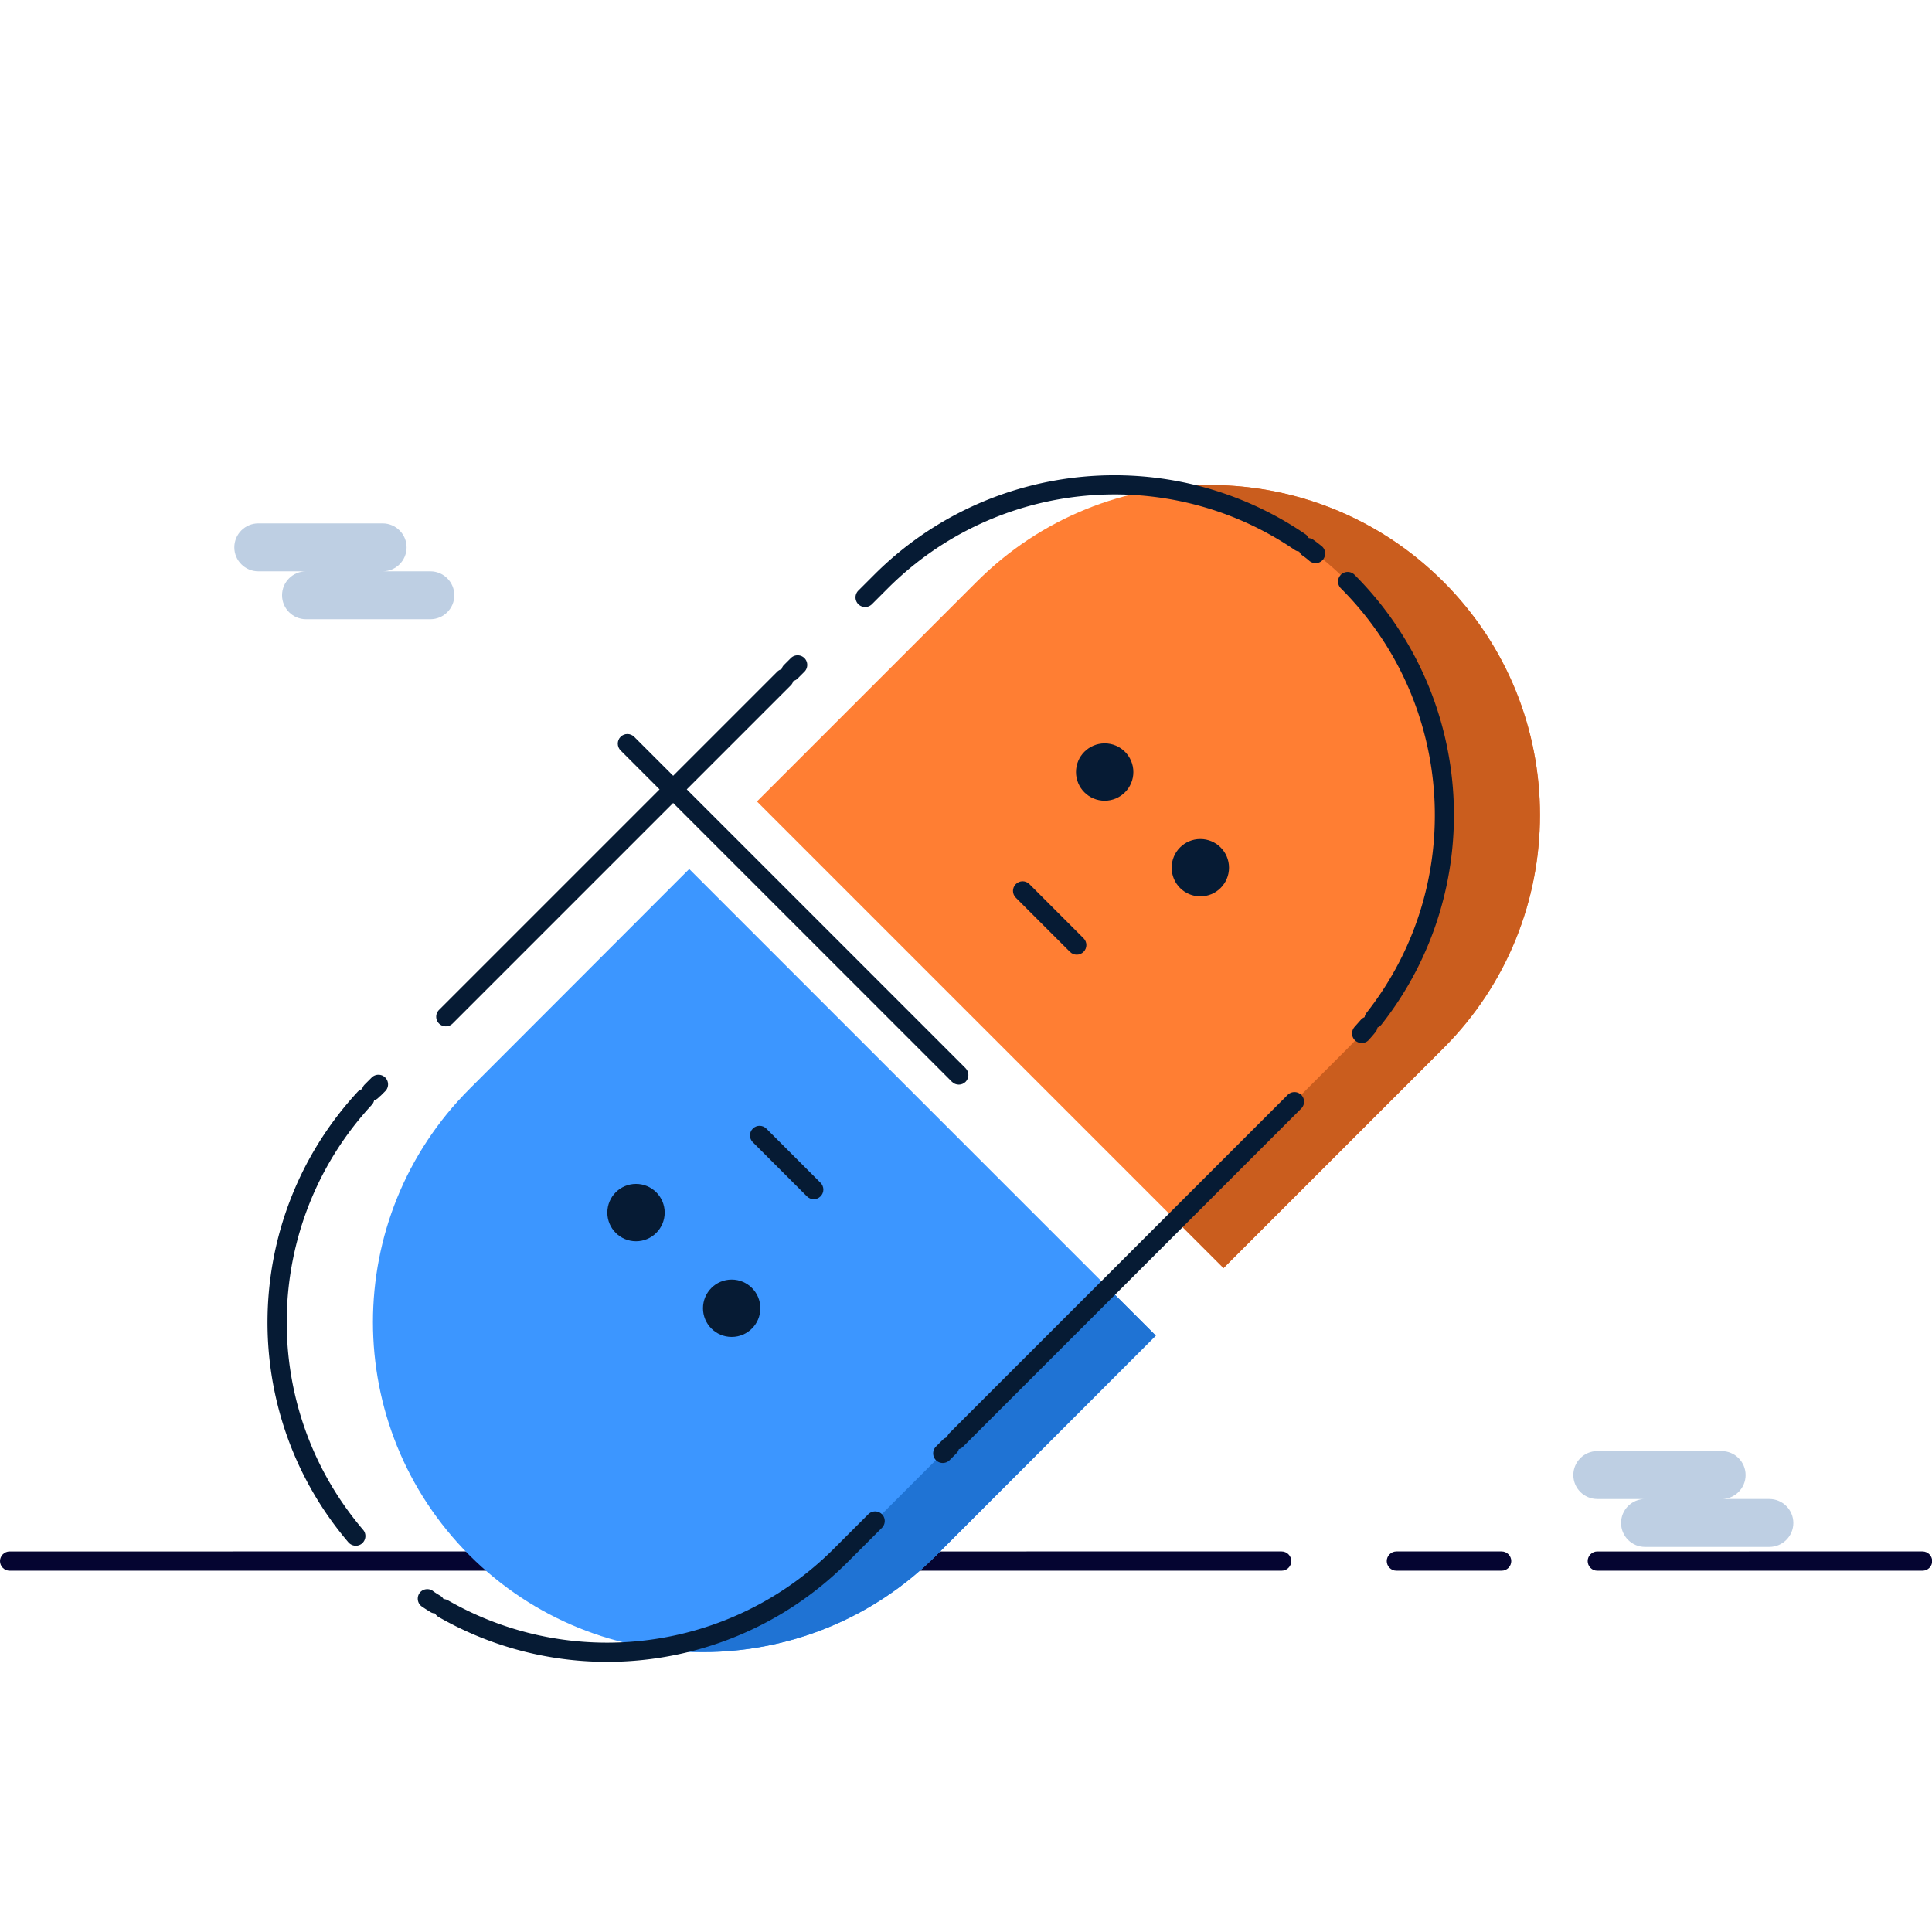 <?xml version="1.0" standalone="no"?><!DOCTYPE svg PUBLIC "-//W3C//DTD SVG 1.1//EN" "http://www.w3.org/Graphics/SVG/1.1/DTD/svg11.dtd"><svg t="1662987436170" class="icon" viewBox="0 0 1024 1024" version="1.1" xmlns="http://www.w3.org/2000/svg" p-id="3811" xmlns:xlink="http://www.w3.org/1999/xlink" width="200" height="200"><path d="M5.1 832.5h253.5c2.8 0 5.1-2.3 5.1-5.1s-2.3-5.1-5.1-5.1H5.1c-2.8 0-5.1 2.3-5.1 5.1s2.3 5.1 5.1 5.1z m314.3 0h55.8c2.8 0 5.1-2.3 5.1-5.1s-2.3-5.1-5.1-5.1h-55.8c-2.8 0-5.1 2.3-5.1 5.1s2.3 5.1 5.1 5.1z m106.4 0h253.5c2.8 0 5.1-2.3 5.1-5.1s-2.3-5.1-5.1-5.1H425.8c-2.8 0-5.1 2.3-5.1 5.1s2.3 5.1 5.1 5.1z m314.3 0h55.8c2.8 0 5.1-2.3 5.1-5.1s-2.3-5.1-5.1-5.1h-55.8c-2.8 0-5.1 2.3-5.1 5.1s2.3 5.1 5.1 5.1z m106.5 0H1019c2.8 0 5.1-2.3 5.1-5.1s-2.3-5.1-5.1-5.1H846.6c-2.8 0-5.1 2.3-5.1 5.1s2.3 5.1 5.1 5.1z" fill="#050531" p-id="3812"></path><path d="M765 308.3c68.3 68.3 68.3 179 0 247.3L648.5 672.1 401.2 424.8l116.5-116.5c68.3-68.3 179-68.3 247.3 0z" fill="#FF7E33" p-id="3813"></path><path d="M623.2 646.8l25.3 25.3L765 555.6c68.3-68.3 68.3-179 0-247.3-40.6-40.6-96.2-57.1-149-49.4 36 5.2 70.6 21.7 98.3 49.4 68.3 68.3 68.3 179 0 247.3l-91.1 91.2z" fill="#CA5D1E" p-id="3814"></path><path d="M365.3 460.6l247.3 247.3-116.4 116.5c-68.3 68.3-179 68.3-247.3 0-68.3-68.3-68.3-179 0-247.3l116.4-116.5z" fill="#3C96FF" p-id="3815"></path><path d="M476.3 571.6l136.3 136.3-116.4 116.5c-40.6 40.6-96.2 57.1-149 49.4 36-5.2 70.6-21.7 98.3-49.4l141.8-141.8-111-111z" fill="#1F73D4" p-id="3816"></path><path d="M710.693 311.829c-1.98-1.98-1.98-5.233 0-7.213 1.98-1.98 5.233-1.98 7.213 0 64.63 64.63 70.357 167.231 14.283 238.437-1.767 2.192-4.95 2.545-7.07 0.848-2.193-1.768-2.546-4.95-0.85-7.07 52.892-67.176 47.448-163.979-13.576-225.002z m10.465 228.82c1.768-2.193 5.02-2.475 7.142-0.637 2.192 1.768 2.475 5.02 0.637 7.142-1.061 1.343-2.263 2.687-3.394 3.96-1.839 2.121-5.092 2.262-7.213 0.424-2.121-1.839-2.263-5.091-0.424-7.213 1.06-1.202 2.121-2.404 3.252-3.677z m-38.678 39.668c1.98-1.98 5.232-1.98 7.212 0 1.98 1.98 1.98 5.233 0 7.213L510.441 766.78c-1.98 1.98-5.233 1.98-7.213 0-1.98-1.98-1.98-5.232 0-7.212L682.48 580.317zM499.693 763.104c1.98-1.98 5.232-1.98 7.212 0 1.98 1.98 1.98 5.233 0 7.213l-3.606 3.606c-1.98 1.98-5.233 1.98-7.213 0-1.98-1.98-1.98-5.233 0-7.212l3.607-3.607z m-39.457 39.457c1.98-1.98 5.233-1.98 7.213 0 1.98 1.98 1.98 5.232 0 7.212l-18.314 18.314c-57.842 57.842-146.796 69.014-216.729 28.921-2.404-1.414-3.252-4.525-1.838-6.93 1.414-2.404 4.525-3.252 6.93-1.838C303.4 886 387.332 875.464 441.921 820.875l18.314-18.314z m-226.91 43.204c2.404 1.414 3.181 4.596 1.697 6.93s-4.597 3.182-6.93 1.697c-1.485-0.92-2.97-1.839-4.384-2.829-2.334-1.485-2.97-4.667-1.485-7s4.667-2.97 7-1.485c1.273 0.99 2.687 1.839 4.102 2.687z m-40.871-34.931c1.838 2.121 1.555 5.374-0.566 7.212-2.121 1.839-5.374 1.556-7.212-0.565-58.973-69.155-56.923-171.898 4.879-238.79 1.909-2.05 5.161-2.192 7.212-0.283s2.192 5.162 0.283 7.212c-58.336 63.004-60.246 159.948-4.596 225.214z m8.06-228.961c-1.98 1.98-5.161 2.05-7.141 0.07-1.98-1.98-2.05-5.161-0.07-7.141l1.272-1.273 2.404-2.404c1.98-1.98 5.233-1.98 7.213 0 1.98 1.98 1.98 5.232 0 7.212l-2.404 2.404c-0.495 0.354-0.849 0.708-1.273 1.132z m39.387-39.386c-1.98 1.98-5.233 1.98-7.213 0-1.98-1.98-1.98-5.233 0-7.213l179.252-179.251c1.98-1.98 5.232-1.98 7.212 0 1.98 1.98 1.98 5.232 0 7.212L239.902 542.487z m182.857-182.858c-1.98 1.98-5.232 1.98-7.212 0-1.98-1.98-1.98-5.232 0-7.212l3.606-3.607c1.98-1.98 5.233-1.98 7.213 0 1.98 1.98 1.98 5.233 0 7.213l-3.607 3.606z m39.386-39.386c-1.98 1.98-5.232 1.98-7.212 0-1.98-1.98-1.98-5.232 0-7.212l8.414-8.415c61.448-61.447 157.614-69.933 228.537-21.496 2.334 1.627 2.9 4.738 1.344 7-1.627 2.334-4.738 2.9-7 1.344-66.893-45.679-157.685-37.618-215.668 20.365l-8.415 8.414z m228.113-25.88c-2.263-1.697-2.829-4.808-1.131-7.07 1.697-2.264 4.808-2.83 7.07-1.132 1.415 0.99 2.758 2.05 4.173 3.182 2.262 1.697 2.616 4.879 0.919 7.142s-4.88 2.616-7.142 0.919a38.594 38.594 0 0 0-3.89-3.04z" fill="#061B34" p-id="3817"></path><path d="M336.139 390.53l175.645 175.645c1.98 1.98 1.98 5.233 0 7.213-1.98 1.98-5.232 1.98-7.212 0L328.926 397.742c-1.98-1.98-1.98-5.232 0-7.212 1.98-1.98 5.233-1.98 7.213 0z" fill="#061B34" p-id="3818"></path><path d="M585.5 424.4c-8.4 0-15.2-6.8-15.2-15.2 0-8.4 6.8-15.2 15.2-15.2s15.2 6.8 15.2 15.2c0 8.4-6.8 15.2-15.2 15.2z m50.7 50.7c-8.4 0-15.2-6.8-15.2-15.2 0-8.4 6.8-15.2 15.2-15.2s15.2 6.8 15.2 15.2c0 8.4-6.8 15.2-15.2 15.2z m-90.6-6.5l28.7 28.7c2 2 2 5.2 0 7.2s-5.2 2-7.2 0l-28.7-28.7c-2-2-2-5.2 0-7.2s5.2-2 7.2 0zM387.8 678.2c8.4 0 15.2 6.8 15.2 15.2s-6.8 15.2-15.2 15.2c-8.4 0-15.2-6.8-15.2-15.2s6.8-15.2 15.2-15.2z m-50.7-50.7c8.4 0 15.2 6.8 15.2 15.2s-6.8 15.2-15.2 15.2c-8.4 0-15.2-6.8-15.2-15.2s6.8-15.2 15.2-15.2z m90.6 6.6L399 605.4c-2-2-2-5.2 0-7.2s5.2-2 7.2 0l28.7 28.7c2 2 2 5.2 0 7.2s-5.2 2-7.2 0z" fill="#061B34" p-id="3819"></path><path d="M136.9 277.4h65.9c7 0 12.7 5.7 12.7 12.7 0 7-5.7 12.7-12.7 12.7h-65.9c-7 0-12.7-5.7-12.7-12.7 0-7 5.7-12.7 12.7-12.7z m25.3 25.4h65.9c7 0 12.7 5.7 12.7 12.7s-5.7 12.7-12.7 12.7h-65.9c-7 0-12.7-5.7-12.7-12.7s5.7-12.7 12.7-12.7zM846.6 769.1h65.9c7 0 12.7 5.7 12.7 12.7 0 7-5.7 12.7-12.7 12.7h-65.9c-7 0-12.7-5.7-12.7-12.7 0-7 5.7-12.7 12.7-12.7z m25.3 25.4h65.9c7 0 12.7 5.7 12.7 12.7s-5.7 12.7-12.7 12.7h-65.9c-7 0-12.7-5.7-12.7-12.7s5.7-12.7 12.7-12.7z" fill="#BECFE3" p-id="3820"></path></svg>